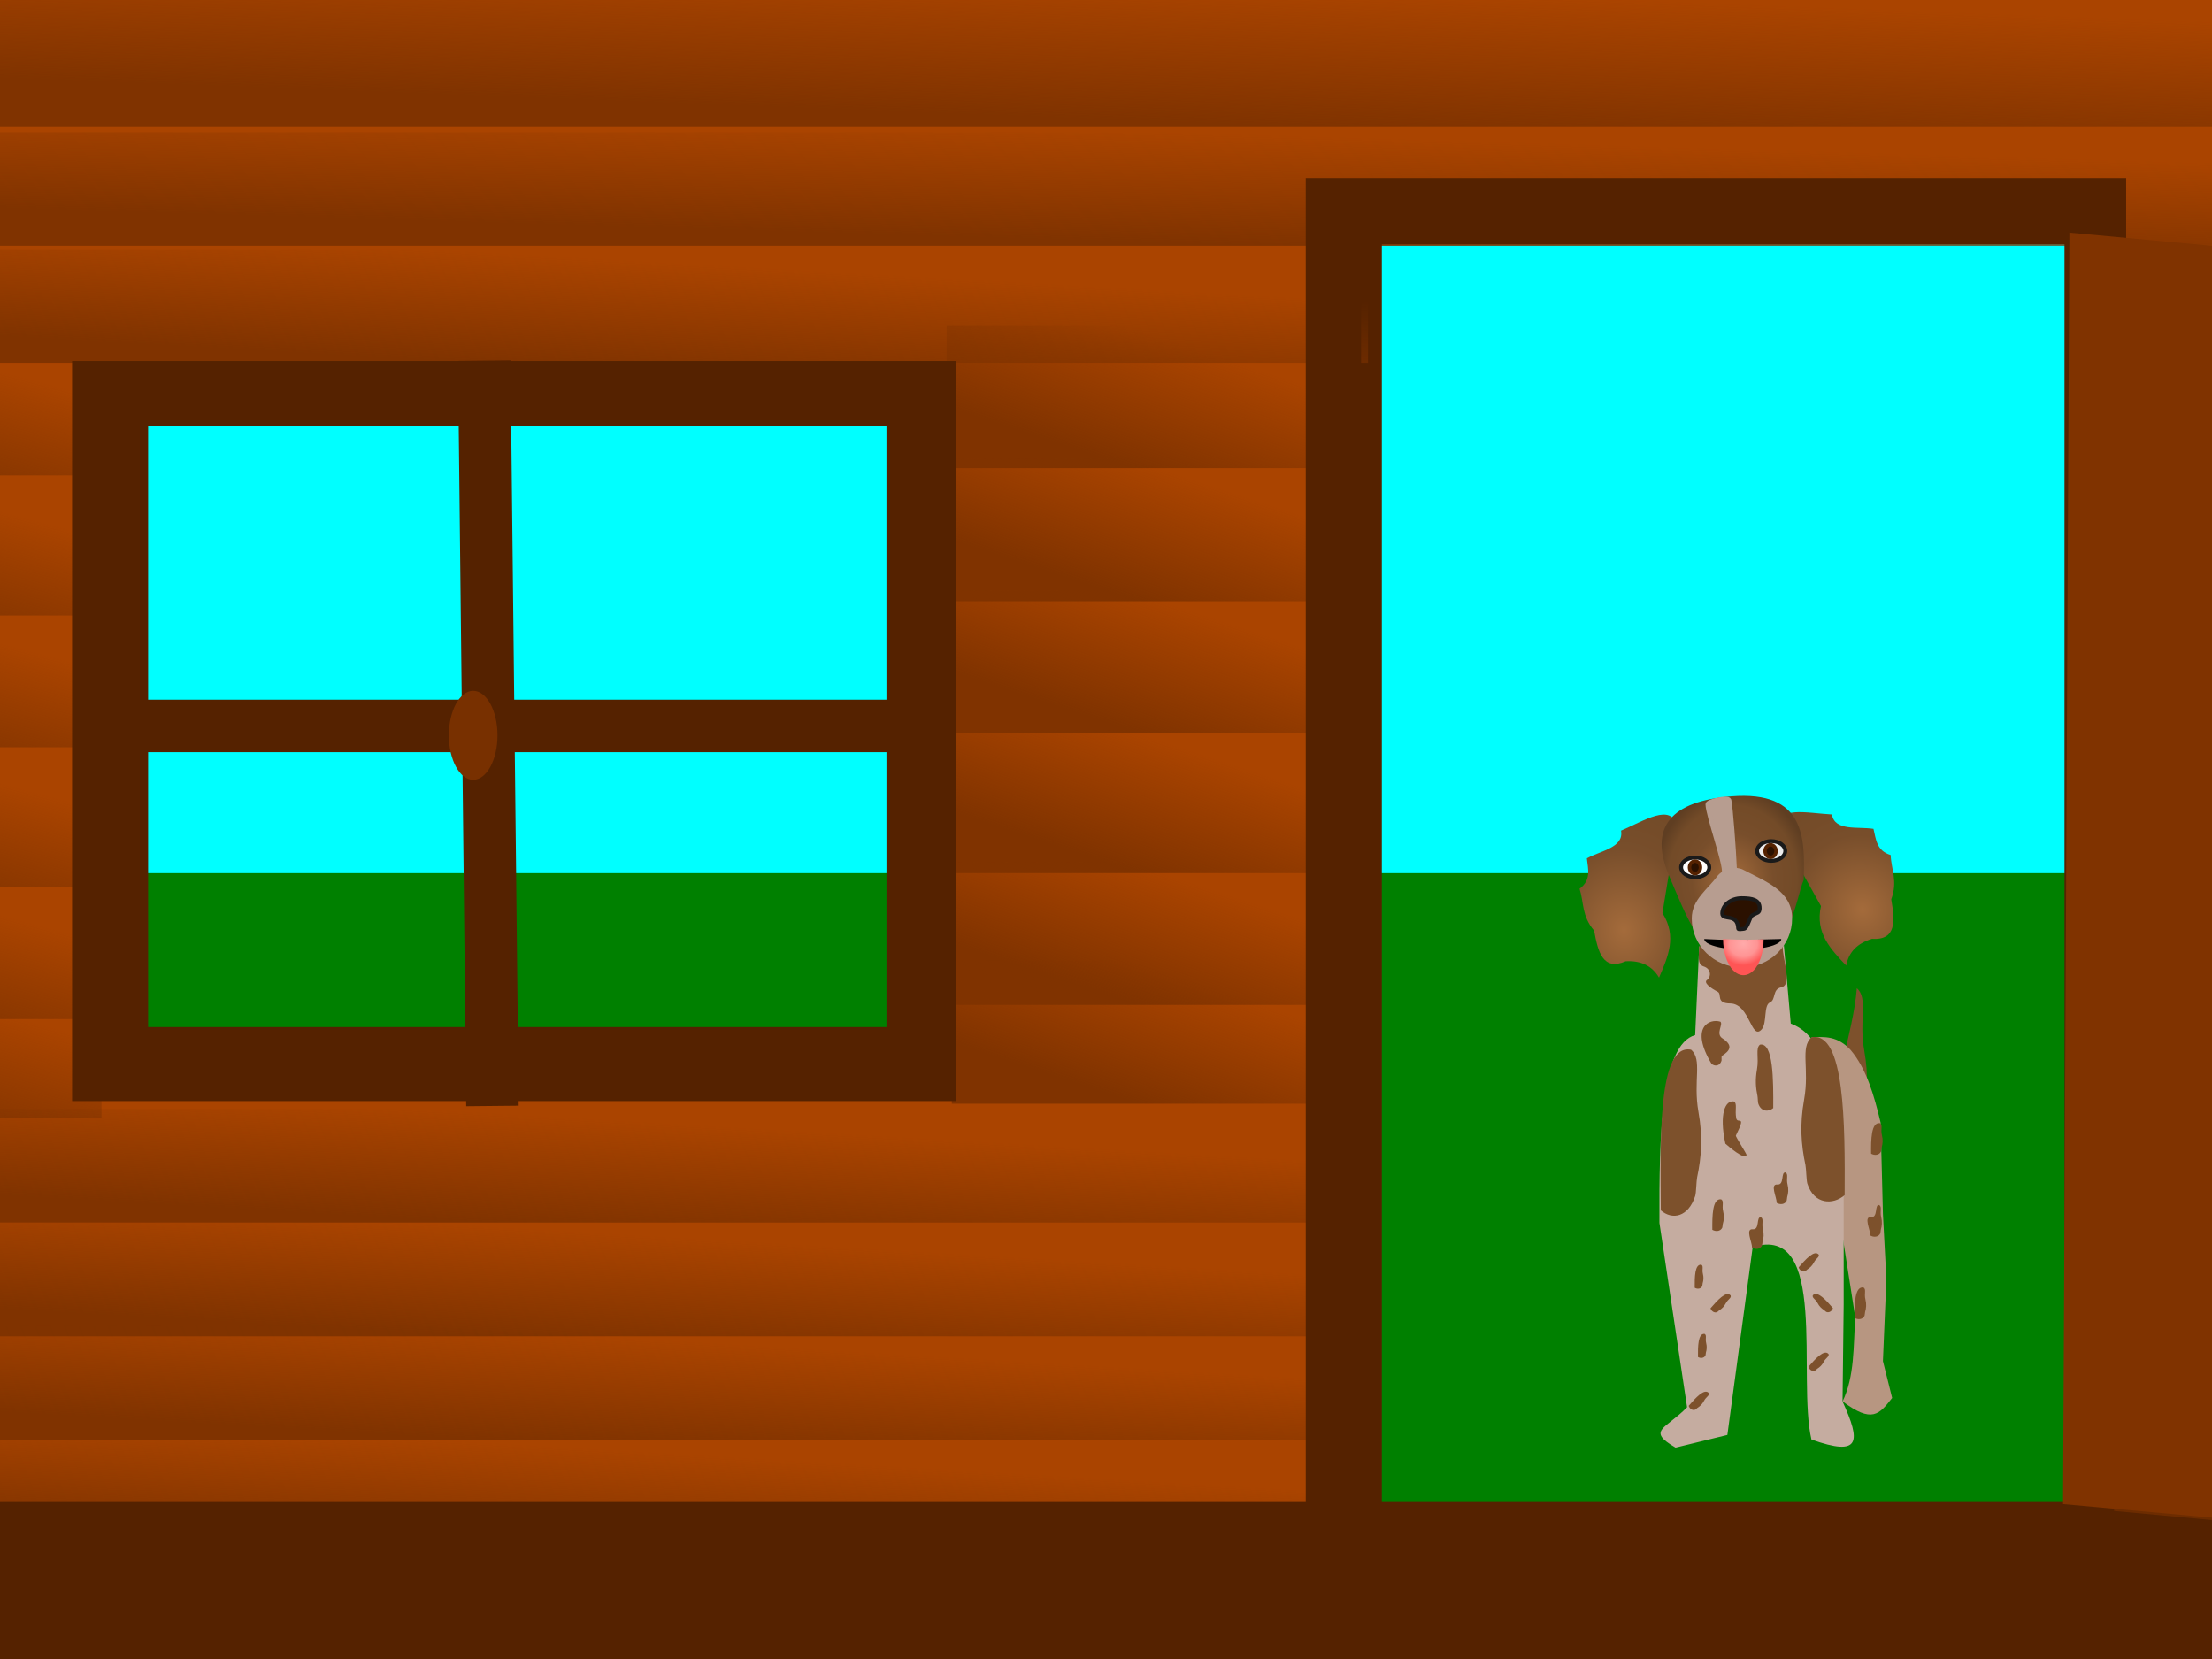 <?xml version="1.0" encoding="UTF-8" standalone="no"?>
<!-- Created with Inkscape (http://www.inkscape.org/) -->

<svg
   width="800"
   height="600"
   viewBox="0 0 211.667 158.75"
   version="1.1"
   id="svg5"
   inkscape:version="1.1 (c68e22c387, 2021-05-23)"
   sodipodi:docname="chienDansCabane.svg"
   xmlns:inkscape="http://www.inkscape.org/namespaces/inkscape"
   xmlns:sodipodi="http://sodipodi.sourceforge.net/DTD/sodipodi-0.dtd"
   xmlns:xlink="http://www.w3.org/1999/xlink"
   xmlns="http://www.w3.org/2000/svg"
   xmlns:svg="http://www.w3.org/2000/svg">
  <sodipodi:namedview
     id="namedview7"
     pagecolor="#ffffff"
     bordercolor="#666666"
     borderopacity="1.0"
     inkscape:pageshadow="2"
     inkscape:pageopacity="0.0"
     inkscape:pagecheckerboard="0"
     inkscape:document-units="mm"
     showgrid="false"
     units="px"
     inkscape:snap-global="false"
     showguides="false"
     inkscape:guide-bbox="true"
     inkscape:zoom="3.2096335"
     inkscape:cx="624.68192"
     inkscape:cy="435.25219"
     inkscape:window-width="1920"
     inkscape:window-height="1046"
     inkscape:window-x="-11"
     inkscape:window-y="-11"
     inkscape:window-maximized="1"
     inkscape:current-layer="layer2">
    <sodipodi:guide
       position="205.207,170.168"
       orientation="1,0"
       id="guide875" />
  </sodipodi:namedview>
  <defs
     id="defs2">
    <linearGradient
       inkscape:collect="always"
       id="linearGradient1550">
      <stop
         style="stop-color:#803300;stop-opacity:1;"
         offset="0"
         id="stop1546" />
      <stop
         style="stop-color:#803300;stop-opacity:0;"
         offset="1"
         id="stop1548" />
    </linearGradient>
    <linearGradient
       inkscape:collect="always"
       xlink:href="#linearGradient1550"
       id="linearGradient1552"
       x1="104.362"
       y1="-0.824"
       x2="104.691"
       y2="8.079"
       gradientUnits="userSpaceOnUse"
       gradientTransform="matrix(1.467,0,0,1.49,-33.289,-10.693)" />
    <linearGradient
       inkscape:collect="always"
       xlink:href="#linearGradient1550"
       id="linearGradient1829"
       gradientUnits="userSpaceOnUse"
       gradientTransform="matrix(1.478,0,0,1.185,-36.015,-22.422)"
       x1="104.362"
       y1="-0.824"
       x2="104.691"
       y2="8.079" />
    <linearGradient
       inkscape:collect="always"
       xlink:href="#linearGradient1550"
       id="linearGradient2162"
       gradientUnits="userSpaceOnUse"
       gradientTransform="matrix(0.373,0,0,1.49,200.706,-49.819)"
       x1="104.362"
       y1="-0.824"
       x2="104.691"
       y2="8.079" />
    <linearGradient
       inkscape:collect="always"
       xlink:href="#linearGradient1550"
       id="linearGradient2166"
       gradientUnits="userSpaceOnUse"
       gradientTransform="matrix(0.206,0,0,1.49,-34.486,-44.105)"
       x1="104.362"
       y1="-0.824"
       x2="104.691"
       y2="8.079" />
    <linearGradient
       inkscape:collect="always"
       xlink:href="#linearGradient1550"
       id="linearGradient2170"
       gradientUnits="userSpaceOnUse"
       gradientTransform="matrix(0.206,0,0,1.49,-34.486,-57.504)"
       x1="104.362"
       y1="-0.824"
       x2="104.691"
       y2="8.079" />
    <linearGradient
       inkscape:collect="always"
       xlink:href="#linearGradient1550"
       id="linearGradient2174"
       gradientUnits="userSpaceOnUse"
       gradientTransform="matrix(0.206,0,0,1.49,-34.486,-70.116)"
       x1="104.362"
       y1="-0.824"
       x2="104.691"
       y2="8.079" />
    <linearGradient
       inkscape:collect="always"
       xlink:href="#linearGradient1550"
       id="linearGradient2178"
       gradientUnits="userSpaceOnUse"
       gradientTransform="matrix(0.206,0,0,1.49,-34.486,-83.515)"
       x1="104.362"
       y1="-0.824"
       x2="104.691"
       y2="8.079" />
    <linearGradient
       inkscape:collect="always"
       xlink:href="#linearGradient1550"
       id="linearGradient2182"
       gradientUnits="userSpaceOnUse"
       gradientTransform="matrix(0.206,0,0,1.49,-34.486,-96.127)"
       x1="104.362"
       y1="-0.824"
       x2="104.691"
       y2="8.079" />
    <linearGradient
       inkscape:collect="always"
       xlink:href="#linearGradient1550"
       id="linearGradient2186"
       gradientUnits="userSpaceOnUse"
       gradientTransform="matrix(0.206,0,0,1.49,-34.486,-105.585)"
       x1="104.362"
       y1="-0.824"
       x2="104.691"
       y2="8.079" />
    <linearGradient
       inkscape:collect="always"
       xlink:href="#linearGradient1550"
       id="linearGradient2190"
       gradientUnits="userSpaceOnUse"
       gradientTransform="matrix(0.373,0,0,1.49,200.706,-61.643)"
       x1="104.362"
       y1="-0.824"
       x2="104.691"
       y2="8.079" />
    <linearGradient
       inkscape:collect="always"
       xlink:href="#linearGradient1550"
       id="linearGradient2196"
       gradientUnits="userSpaceOnUse"
       gradientTransform="matrix(0.373,0,0,1.49,198.921,-84.888)"
       x1="104.362"
       y1="-0.824"
       x2="104.691"
       y2="8.079" />
    <linearGradient
       inkscape:collect="always"
       xlink:href="#linearGradient1550"
       id="linearGradient2198"
       gradientUnits="userSpaceOnUse"
       gradientTransform="matrix(0.373,0,0,1.49,200.898,-73.436)"
       x1="104.362"
       y1="-0.824"
       x2="104.691"
       y2="8.079" />
    <linearGradient
       inkscape:collect="always"
       xlink:href="#linearGradient1550"
       id="linearGradient2204"
       gradientUnits="userSpaceOnUse"
       gradientTransform="matrix(0.376,0,0,1.49,200.566,-108.875)"
       x1="104.362"
       y1="-0.824"
       x2="104.691"
       y2="8.079" />
    <linearGradient
       inkscape:collect="always"
       xlink:href="#linearGradient1550"
       id="linearGradient2206"
       gradientUnits="userSpaceOnUse"
       gradientTransform="matrix(0.372,0,0,1.49,201.328,-97.052)"
       x1="104.362"
       y1="-0.824"
       x2="104.691"
       y2="8.079" />
    <linearGradient
       inkscape:collect="always"
       xlink:href="#linearGradient1550"
       id="linearGradient2037"
       gradientUnits="userSpaceOnUse"
       gradientTransform="matrix(0.168,0,0,1.49,91.078,-104.228)"
       x1="104.362"
       y1="-0.824"
       x2="104.691"
       y2="8.079" />
    <linearGradient
       inkscape:collect="always"
       xlink:href="#linearGradient1550"
       id="linearGradient2039"
       gradientUnits="userSpaceOnUse"
       gradientTransform="matrix(0.168,0,0,1.49,91.078,-94.77)"
       x1="104.362"
       y1="-0.824"
       x2="104.691"
       y2="8.079" />
    <linearGradient
       inkscape:collect="always"
       xlink:href="#linearGradient1550"
       id="linearGradient2041"
       gradientUnits="userSpaceOnUse"
       gradientTransform="matrix(0.168,0,0,1.49,91.078,-82.158)"
       x1="104.362"
       y1="-0.824"
       x2="104.691"
       y2="8.079" />
    <linearGradient
       inkscape:collect="always"
       xlink:href="#linearGradient1550"
       id="linearGradient2043"
       gradientUnits="userSpaceOnUse"
       gradientTransform="matrix(0.168,0,0,1.49,91.078,-68.759)"
       x1="104.362"
       y1="-0.824"
       x2="104.691"
       y2="8.079" />
    <linearGradient
       inkscape:collect="always"
       xlink:href="#linearGradient1550"
       id="linearGradient2045"
       gradientUnits="userSpaceOnUse"
       gradientTransform="matrix(0.168,0,0,1.49,91.078,-56.147)"
       x1="104.362"
       y1="-0.824"
       x2="104.691"
       y2="8.079" />
    <linearGradient
       inkscape:collect="always"
       xlink:href="#linearGradient1550"
       id="linearGradient2047"
       gradientUnits="userSpaceOnUse"
       gradientTransform="matrix(0.168,0,0,1.49,90.584,-43.407)"
       x1="104.362"
       y1="-0.824"
       x2="104.691"
       y2="8.079" />
    <linearGradient
       inkscape:collect="always"
       xlink:href="#linearGradient1550"
       id="linearGradient2051"
       gradientUnits="userSpaceOnUse"
       gradientTransform="matrix(0.785,0,0,1.185,-37.881,-33.614)"
       x1="104.362"
       y1="-0.824"
       x2="104.691"
       y2="8.079" />
    <linearGradient
       inkscape:collect="always"
       xlink:href="#linearGradient1550"
       id="linearGradient2055"
       gradientUnits="userSpaceOnUse"
       gradientTransform="matrix(0.373,0,0,1.49,200.706,-36.296)"
       x1="104.362"
       y1="-0.824"
       x2="104.691"
       y2="8.079" />
    <linearGradient
       inkscape:collect="always"
       xlink:href="#linearGradient1550"
       id="linearGradient2063"
       gradientUnits="userSpaceOnUse"
       gradientTransform="matrix(0.376,0,0,1.49,199.867,-144.548)"
       x1="104.362"
       y1="-0.824"
       x2="104.691"
       y2="8.079" />
    <linearGradient
       inkscape:collect="always"
       xlink:href="#linearGradient1550"
       id="linearGradient2065"
       gradientUnits="userSpaceOnUse"
       gradientTransform="matrix(0.372,0,0,1.49,200.628,-132.725)"
       x1="104.362"
       y1="-0.824"
       x2="104.691"
       y2="8.079" />
    <linearGradient
       inkscape:collect="always"
       xlink:href="#linearGradient1550"
       id="linearGradient2067"
       gradientUnits="userSpaceOnUse"
       gradientTransform="matrix(0.373,0,0,1.49,200.786,-120.561)"
       x1="104.362"
       y1="-0.824"
       x2="104.691"
       y2="8.079" />
    <linearGradient
       inkscape:collect="always"
       xlink:href="#linearGradient1550"
       id="linearGradient2192"
       gradientUnits="userSpaceOnUse"
       gradientTransform="matrix(0.751,0,0,1.185,-35.078,-115.883)"
       x1="104.362"
       y1="-0.824"
       x2="104.691"
       y2="8.079" />
    <linearGradient
       inkscape:collect="always"
       xlink:href="#linearGradient1550"
       id="linearGradient2197"
       gradientUnits="userSpaceOnUse"
       gradientTransform="matrix(0.751,0,0,1.185,-34.748,-126.765)"
       x1="104.362"
       y1="-0.824"
       x2="104.691"
       y2="8.079" />
    <linearGradient
       inkscape:collect="always"
       xlink:href="#linearGradient1550"
       id="linearGradient2203"
       gradientUnits="userSpaceOnUse"
       gradientTransform="matrix(0.751,0,0,1.185,-33.429,-147.538)"
       x1="104.362"
       y1="-0.824"
       x2="104.691"
       y2="8.079" />
    <linearGradient
       inkscape:collect="always"
       xlink:href="#linearGradient1550"
       id="linearGradient2205"
       gradientUnits="userSpaceOnUse"
       gradientTransform="matrix(0.741,0,0,1.185,-33.759,-136.657)"
       x1="104.362"
       y1="-0.824"
       x2="104.691"
       y2="8.079" />
    <radialGradient
       inkscape:collect="always"
       xlink:href="#linearGradient54492"
       id="radialGradient85979"
       gradientUnits="userSpaceOnUse"
       gradientTransform="matrix(-2.644,0.254,0.296,3.078,140.193,-55.786)"
       cx="41.503"
       cy="21.946"
       fx="41.503"
       fy="21.946"
       r="1.022" />
    <linearGradient
       inkscape:collect="always"
       id="linearGradient54492">
      <stop
         style="stop-color:#a46b3b;stop-opacity:1"
         offset="0"
         id="stop54482" />
      <stop
         style="stop-color:#784e2b;stop-opacity:1;"
         offset="0.524"
         id="stop54484" />
      <stop
         style="stop-color:#754c29;stop-opacity:1;"
         offset="0.69"
         id="stop54486" />
      <stop
         style="stop-color:#734b28;stop-opacity:1;"
         offset="0.828"
         id="stop54488" />
      <stop
         style="stop-color:#5f3e22;stop-opacity:0"
         offset="1"
         id="stop54490" />
    </linearGradient>
    <radialGradient
       inkscape:collect="always"
       xlink:href="#linearGradient54492"
       id="radialGradient85981"
       gradientUnits="userSpaceOnUse"
       gradientTransform="matrix(2.512,-0.862,0.919,2.678,-82.629,-1.108)"
       cx="41.503"
       cy="21.946"
       fx="41.503"
       fy="21.946"
       r="1.022" />
    <radialGradient
       inkscape:collect="always"
       xlink:href="#linearGradient52963"
       id="radialGradient85983"
       gradientUnits="userSpaceOnUse"
       gradientTransform="matrix(1,0.029,-0.035,1.155,0.752,-4.37)"
       cx="39.151"
       cy="21.234"
       fx="39.151"
       fy="21.234"
       r="1.581" />
    <linearGradient
       inkscape:collect="always"
       id="linearGradient52963">
      <stop
         style="stop-color:#a46b3b;stop-opacity:1"
         offset="0"
         id="stop52959" />
      <stop
         style="stop-color:#784e2b;stop-opacity:1;"
         offset="0.524"
         id="stop53351" />
      <stop
         style="stop-color:#754c29;stop-opacity:1;"
         offset="0.69"
         id="stop53993" />
      <stop
         style="stop-color:#734b28;stop-opacity:1;"
         offset="0.828"
         id="stop54123" />
      <stop
         style="stop-color:#5f3e22;stop-opacity:1"
         offset="1"
         id="stop52961" />
    </linearGradient>
    <filter
       inkscape:collect="always"
       style="color-interpolation-filters:sRGB"
       id="filter83678"
       x="-0.06"
       y="-0.059"
       width="1.121"
       height="1.118">
      <feGaussianBlur
         inkscape:collect="always"
         stdDeviation="0.045"
         id="feGaussianBlur83680" />
    </filter>
    <filter
       inkscape:collect="always"
       style="color-interpolation-filters:sRGB"
       id="filter83762"
       x="-0.122"
       y="-0.03"
       width="1.245"
       height="1.06">
      <feGaussianBlur
         inkscape:collect="always"
         stdDeviation="0.042"
         id="feGaussianBlur83764" />
    </filter>
    <filter
       inkscape:collect="always"
       style="color-interpolation-filters:sRGB"
       id="filter83766"
       x="-0.115"
       y="-0.03"
       width="1.23"
       height="1.061">
      <feGaussianBlur
         inkscape:collect="always"
         stdDeviation="0.042"
         id="feGaussianBlur83768" />
    </filter>
    <radialGradient
       inkscape:collect="always"
       xlink:href="#linearGradient86961"
       id="radialGradient86963"
       cx="57.478"
       cy="29.2"
       fx="57.478"
       fy="29.2"
       r="0.565"
       gradientTransform="matrix(-0.162,3.661,-4.033,-0.103,293.895,-117.111)"
       gradientUnits="userSpaceOnUse" />
    <linearGradient
       inkscape:collect="always"
       id="linearGradient86961">
      <stop
         style="stop-color:#ffaaaa;stop-opacity:1;"
         offset="0"
         id="stop86957" />
      <stop
         style="stop-color:#ff9494;stop-opacity:1;"
         offset="0.586"
         id="stop87516" />
      <stop
         style="stop-color:#ff5555;stop-opacity:1"
         offset="1"
         id="stop86959" />
    </linearGradient>
  </defs>
  <g
     inkscape:groupmode="layer"
     id="layer6"
     inkscape:label="fond">
    <rect
       style="fill:#008000;fill-opacity:1;stroke-width:0.222"
       id="rect4799"
       width="204.747"
       height="71.177"
       x="-0.649"
       y="78.517" />
    <rect
       style="fill:#00ffff;fill-opacity:1;stroke-width:0.219"
       id="rect4903"
       width="201.223"
       height="70.081"
       x="-2.152"
       y="13.471" />
  </g>
  <g
     inkscape:groupmode="layer"
     id="layer2"
     inkscape:label="cabane"
     style="display:inline">
    <path
       id="rect955"
       style="display:inline;fill:#aa4400;stroke-width:0.116"
       d="M -35.254,-1.185 V 145.178 H 132.155 V 22.456 h 66.633 V 145.178 h 82.583 V -1.185 Z M 9.349,37.125 H 89.73 V 104.904 H 9.349 Z" />
    <rect
       style="display:inline;fill:url(#linearGradient1552);fill-opacity:1;stroke-width:0.077"
       id="rect1428"
       width="315.346"
       height="13.674"
       x="-33.289"
       y="-12.082"
       transform="scale(1,-1)" />
    <rect
       style="display:inline;fill:url(#linearGradient1829);fill-opacity:1;stroke-width:0.069"
       id="rect1827"
       width="317.777"
       height="10.876"
       x="-36.015"
       y="-23.527"
       transform="scale(1,-1)" />
    <rect
       style="display:inline;fill:url(#linearGradient2162);fill-opacity:1;stroke-width:0.039"
       id="rect2160"
       width="80.079"
       height="13.674"
       x="200.706"
       y="-51.209"
       transform="scale(1,-1)" />
    <rect
       style="display:inline;fill:url(#linearGradient2166);fill-opacity:1;stroke-width:0.029"
       id="rect2164"
       width="44.198"
       height="13.674"
       x="-34.486"
       y="-45.494"
       transform="scale(1,-1)" />
    <rect
       style="display:inline;fill:url(#linearGradient2170);fill-opacity:1;stroke-width:0.029"
       id="rect2168"
       width="44.198"
       height="13.674"
       x="-34.486"
       y="-58.893"
       transform="scale(1,-1)" />
    <rect
       style="display:inline;fill:url(#linearGradient2174);fill-opacity:1;stroke-width:0.029"
       id="rect2172"
       width="44.198"
       height="13.674"
       x="-34.486"
       y="-71.505"
       transform="scale(1,-1)" />
    <rect
       style="display:inline;fill:url(#linearGradient2178);fill-opacity:1;stroke-width:0.029"
       id="rect2176"
       width="44.198"
       height="13.674"
       x="-34.486"
       y="-84.904"
       transform="scale(1,-1)" />
    <rect
       style="display:inline;fill:url(#linearGradient2182);fill-opacity:1;stroke-width:0.029"
       id="rect2180"
       width="44.198"
       height="13.674"
       x="-34.486"
       y="-97.516"
       transform="scale(1,-1)" />
    <rect
       style="display:inline;fill:url(#linearGradient2186);fill-opacity:1;stroke-width:0.029"
       id="rect2184"
       width="44.198"
       height="13.674"
       x="-34.486"
       y="-106.974"
       transform="scale(1,-1)" />
    <rect
       style="display:inline;fill:url(#linearGradient2190);fill-opacity:1;stroke-width:0.039"
       id="rect2188"
       width="80.079"
       height="13.674"
       x="200.706"
       y="-63.032"
       transform="scale(1,-1)" />
    <rect
       style="display:inline;fill:url(#linearGradient2198);fill-opacity:1;stroke-width:0.039"
       id="rect2192"
       width="80.079"
       height="13.674"
       x="200.897"
       y="-74.825"
       transform="scale(1,-1)" />
    <rect
       style="display:inline;fill:url(#linearGradient2196);fill-opacity:1;stroke-width:0.039"
       id="rect2194"
       width="80.201"
       height="13.674"
       x="198.921"
       y="-86.277"
       transform="scale(1,-1)" />
    <rect
       style="display:inline;fill:url(#linearGradient2206);fill-opacity:1;stroke-width:0.039"
       id="rect2200"
       width="79.996"
       height="13.674"
       x="201.328"
       y="-98.441"
       transform="scale(1,-1)" />
    <rect
       style="display:inline;fill:url(#linearGradient2204);fill-opacity:1;stroke-width:0.039"
       id="rect2202"
       width="80.757"
       height="13.674"
       x="200.566"
       y="-110.264"
       transform="scale(1,-1)" />
    <path
       id="rect1386"
       style="fill:#552200;stroke-width:0.103"
       d="M 129.104,19.552 V 144.687 h 3.125 V 23.373 h 65.323 V 144.687 h 3.473 V 19.552 Z" />
    <rect
       style="display:inline;fill:url(#linearGradient2047);fill-opacity:1;stroke-width:0.026"
       id="rect2025"
       width="36.119"
       height="13.674"
       x="90.584"
       y="-44.796"
       transform="scale(1,-1)" />
    <rect
       style="display:inline;fill:url(#linearGradient2045);fill-opacity:1;stroke-width:0.026"
       id="rect2027"
       width="36.119"
       height="13.674"
       x="91.078"
       y="-57.536"
       transform="scale(1,-1)" />
    <rect
       style="display:inline;fill:url(#linearGradient2043);fill-opacity:1;stroke-width:0.026"
       id="rect2029"
       width="36.119"
       height="13.674"
       x="91.078"
       y="-70.148"
       transform="scale(1,-1)" />
    <rect
       style="display:inline;fill:url(#linearGradient2041);fill-opacity:1;stroke-width:0.026"
       id="rect2031"
       width="36.119"
       height="13.674"
       x="91.078"
       y="-83.547"
       transform="scale(1,-1)" />
    <rect
       style="display:inline;fill:url(#linearGradient2039);fill-opacity:1;stroke-width:0.026"
       id="rect2033"
       width="36.119"
       height="13.674"
       x="91.078"
       y="-96.159"
       transform="scale(1,-1)" />
    <rect
       style="display:inline;fill:url(#linearGradient2037);fill-opacity:1;stroke-width:0.026"
       id="rect2035"
       width="36.119"
       height="13.674"
       x="91.078"
       y="-105.617"
       transform="scale(1,-1)" />
    <rect
       style="display:inline;fill:url(#linearGradient2051);fill-opacity:1;stroke-width:0.05"
       id="rect2049"
       width="168.789"
       height="10.876"
       x="-37.881"
       y="-34.719"
       transform="scale(1,-1)" />
    <rect
       style="display:inline;fill:url(#linearGradient2055);fill-opacity:1;stroke-width:0.039"
       id="rect2053"
       width="80.079"
       height="13.674"
       x="200.706"
       y="-37.685"
       transform="scale(1,-1)" />
    <rect
       style="display:inline;fill:url(#linearGradient2067);fill-opacity:1;stroke-width:0.039"
       id="rect2057"
       width="80.201"
       height="13.674"
       x="200.786"
       y="-121.95"
       transform="scale(1,-1)" />
    <rect
       style="display:inline;fill:url(#linearGradient2065);fill-opacity:1;stroke-width:0.039"
       id="rect2059"
       width="79.996"
       height="13.674"
       x="200.628"
       y="-134.114"
       transform="scale(1,-1)" />
    <rect
       style="display:inline;fill:url(#linearGradient2063);fill-opacity:1;stroke-width:0.039"
       id="rect2061"
       width="80.757"
       height="13.674"
       x="199.867"
       y="-145.938"
       transform="scale(1,-1)" />
    <path
       id="rect1862"
       style="display:inline;fill:#552200;fill-opacity:1;stroke-width:0.083"
       d="M 6.896,34.547 V 105.363 H 91.497 V 34.547 Z m 7.277,6.196 h 70.654 v 57.538 h -70.654 z" />
    <rect
       style="display:inline;fill:#552200;fill-opacity:1;stroke-width:0.086"
       id="rect4272"
       width="72.472"
       height="5.021"
       x="13.669"
       y="66.952" />
    <rect
       style="display:inline;fill:#552200;fill-opacity:1;stroke-width:0.085"
       id="rect4354"
       width="71.319"
       height="5.021"
       x="34.971"
       y="-48.464"
       transform="matrix(0.011,1,-1,0.01,0,0)" />
    <ellipse
       style="display:inline;fill:#783000;fill-opacity:1;stroke-width:0.169"
       id="path4458"
       cx="45.279"
       cy="70.361"
       rx="2.327"
       ry="4.257" />
    <rect
       style="display:inline;fill:url(#linearGradient2192);fill-opacity:1;stroke-width:0.049"
       id="rect2190"
       width="161.535"
       height="10.876"
       x="-35.078"
       y="-116.988"
       transform="scale(1,-1)" />
    <rect
       style="display:inline;fill:url(#linearGradient2197);fill-opacity:1;stroke-width:0.049"
       id="rect2195"
       width="161.535"
       height="10.876"
       x="-34.748"
       y="-127.87"
       transform="scale(1,-1)" />
    <rect
       style="display:inline;fill:url(#linearGradient2205);fill-opacity:1;stroke-width:0.049"
       id="rect2199"
       width="159.226"
       height="10.876"
       x="-33.759"
       y="-137.762"
       transform="scale(1,-1)" />
    <rect
       style="display:inline;fill:url(#linearGradient2203);fill-opacity:1;stroke-width:0.049"
       id="rect2201"
       width="161.535"
       height="10.876"
       x="-33.429"
       y="-148.643"
       transform="scale(1,-1)" />
    <rect
       style="fill:none;fill-opacity:1;stroke:#552200;stroke-width:5.292;stroke-miterlimit:4;stroke-dasharray:none;stroke-opacity:1"
       id="rect2091"
       width="73.212"
       height="126.838"
       x="127.595"
       y="19.682" />
    <rect
       style="display:inline;fill:#552200;stroke-width:0.092"
       id="rect855"
       width="317.285"
       height="92.886"
       x="-34.763"
       y="143.647" />
    <path
       id="path10844"
       style="fill:#6d2c00;fill-opacity:1;stroke-width:3.386"
       d="m 202.945,22.922 44.557,4.21 -0.059,121.645 -45.144,-4.193 z"
       sodipodi:nodetypes="ccccc" />
    <path
       id="rect10306"
       style="fill:#803300;stroke-width:3.421"
       transform="matrix(1,0,-0.005,1,0,0)"
       d="m 198.133,22.263 45.499,4.21 0.599,121.647 -46.098,-4.193 z"
       sodipodi:nodetypes="ccccc" />
    <path
       id="rect11030"
       style="fill:#6d2c00;stroke-width:4.276"
       d="m 230.741,85.474 10.139,-0.894 -0.015,4.953 -10.139,-0.755 z"
       sodipodi:nodetypes="ccccc" />
    <g
       id="g85977"
       transform="matrix(4.714,0,0,4.714,-18.809,-16.155)">
      <path
         id="path85915"
         style="fill:#7d512c;fill-opacity:1;stroke-width:0.184"
         d="m 41.682,23.487 c 0.236,0.203 0.038,0.635 0.15,1.262 0.091,0.508 0.061,0.915 -0.027,1.329 -0.016,0.076 -0.018,0.312 -0.039,0.378 -0.138,0.427 -0.369,0.565 -0.605,0.362 0.006,-1.398 0.448,-2.391 0.521,-3.331 z"
         sodipodi:nodetypes="cssscc" />
      <path
         style="fill:#b79681;fill-opacity:1;stroke:none;stroke-width:0.265px;stroke-linecap:butt;stroke-linejoin:miter;stroke-opacity:1"
         d="m 40.762,24.485 c 0.265,-0.016 0.53,-0.031 0.795,0.257 0.318,0.376 0.475,0.913 0.608,1.473 l 0.047,1.848 0.07,1.333 -0.07,1.66 0.187,0.748 c -0.263,0.337 -0.409,0.518 -1.006,0.07 0.245,-0.505 0.219,-1.119 0.257,-1.707 z"
         id="path85917"
         sodipodi:nodetypes="cccccccccc" />
      <path
         style="fill:url(#radialGradient85979);fill-opacity:1;stroke:none;stroke-width:0.065;stroke-linecap:butt;stroke-linejoin:miter;stroke-miterlimit:4;stroke-dasharray:none;stroke-opacity:1"
         d="m 38.027,20.193 c -0.112,-0.474 -0.668,-0.101 -1.131,0.095 0.061,0.344 -0.406,0.405 -0.694,0.562 0.022,0.215 0.096,0.436 -0.148,0.618 0.09,0.282 0.04,0.547 0.295,0.85 0.078,0.429 0.177,0.823 0.641,0.622 0.302,-0.017 0.533,0.085 0.677,0.332 0.178,-0.418 0.372,-0.833 0.069,-1.311 z"
         id="path85919"
         sodipodi:nodetypes="ccccccccc"
         inkscape:transform-center-x="1.0953002"
         inkscape:transform-center-y="1.5851895" />
      <path
         style="fill:url(#radialGradient85981);fill-opacity:1;stroke:none;stroke-width:0.065;stroke-linecap:butt;stroke-linejoin:miter;stroke-miterlimit:4;stroke-dasharray:none;stroke-opacity:1"
         d="m 40.08,20.256 c -0.055,-0.484 0.594,-0.323 1.096,-0.296 0.059,0.344 0.52,0.242 0.844,0.292 0.052,0.209 0.058,0.443 0.349,0.531 0.011,0.296 0.149,0.528 0.012,0.899 0.073,0.43 0.114,0.834 -0.391,0.803 -0.29,0.087 -0.473,0.262 -0.524,0.543 C 41.156,22.696 40.832,22.371 40.954,21.819 Z"
         id="path85921"
         sodipodi:nodetypes="ccccccccc"
         inkscape:transform-center-x="-1.3360902"
         inkscape:transform-center-y="1.3292837" />
      <path
         id="path85923"
         style="fill:url(#radialGradient85983);fill-opacity:1;stroke:none;stroke-width:0.255;stroke-opacity:1"
         d="m 40.603,21.293 c -0.145,0.31 -0.303,1.747 -1.309,1.688 -0.752,-0.044 -1.076,-0.964 -1.419,-1.766 -0.431,-1.007 0.046,-1.528 1.26,-1.623 1.501,-0.118 1.495,0.84 1.469,1.701 z"
         sodipodi:nodetypes="cscsc" />
      <ellipse
         style="fill:#ffffff;fill-opacity:1;stroke:#1a1a1a;stroke-width:0.079;stroke-miterlimit:4;stroke-dasharray:none;stroke-opacity:1"
         id="ellipse85925"
         cx="38.401"
         cy="21.034"
         rx="0.286"
         ry="0.2" />
      <ellipse
         style="fill:#ececec;fill-opacity:1;stroke:#1a1a1a;stroke-width:0.079;stroke-miterlimit:4;stroke-dasharray:none;stroke-opacity:1"
         id="ellipse85927"
         cx="39.944"
         cy="20.701"
         rx="0.286"
         ry="0.2" />
      <path
         style="fill:#c5aca0;fill-opacity:1;stroke:none;stroke-width:0.265px;stroke-linecap:butt;stroke-linejoin:miter;stroke-opacity:1"
         d="m 38.482,22.638 -0.082,1.801 c -0.695,0.191 -0.732,2.046 -0.725,3.812 l 0.561,3.742 c -0.434,0.446 -0.834,0.466 -0.234,0.819 l 1.052,-0.257 0.514,-3.812 c 1.551,-0.494 0.898,2.657 1.193,3.905 0.997,0.355 1.007,0.05 0.631,-0.772 l 0.023,-1.964 10e-7,-3.52 C 40.997,25.689 41.185,24.525 40.341,24.205 l -0.14,-1.59 c -0.456,0.595 -1.01,0.126 -1.719,0.023 z"
         id="path85929"
         sodipodi:nodetypes="ccccccccccccccc" />
      <path
         id="path85931"
         style="fill:#7d512c;fill-opacity:1;stroke-width:0.219;filter:url(#filter83678)"
         d="m 40.177,22.638 c 0,0.279 0.206,0.783 -0.031,0.831 -0.182,0.037 -0.103,0.254 -0.228,0.307 -0.132,0.056 -0.056,0.416 -0.165,0.543 -0.216,0.25 -0.239,-0.52 -0.641,-0.523 -0.299,-0.002 -0.161,-0.189 -0.254,-0.237 -0.148,-0.077 -0.296,-0.187 -0.216,-0.24 0.082,-0.055 0.09,-0.224 -0.068,-0.274 -0.141,-0.044 -0.093,-0.226 -0.093,-0.407 0.675,-0.137 1.213,-0.104 1.695,0 z"
         sodipodi:nodetypes="cssssssscc" />
      <path
         id="path85933"
         style="fill:#b79d90;fill-opacity:1;stroke:#b79d90;stroke-width:0.094;stroke-opacity:1"
         d="m 40.322,22.07 c 0,0.524 -0.435,0.948 -0.972,0.948 -0.537,0 -0.972,-0.424 -0.972,-0.948 0,-0.362 0.313,-0.556 0.515,-0.837 0.029,-0.041 0.083,-0.059 0.095,-0.1 0.039,-0.136 -0.33,-1.169 -0.331,-1.38 -2.11e-4,-0.058 0.413,-0.155 0.431,-0.081 0.031,0.131 0.097,1.023 0.111,1.378 0.002,0.057 0.086,0.037 0.151,0.072 0.475,0.25 0.972,0.424 0.972,0.948 z"
         sodipodi:nodetypes="ssssssssss" />
      <path
         id="path85935"
         style="fill:#2b1100;stroke:#1a1a1a;stroke-width:0.079"
         d="m 39.709,21.864 c 0,0.102 -0.049,0.083 -0.145,0.14 -0.066,0.039 -0.095,0.278 -0.183,0.278 -0.024,0 -0.107,0.018 -0.107,-0.005 -0.01,-0.327 -0.324,-0.153 -0.324,-0.306 -1.51e-4,-0.171 0.177,-0.311 0.394,-0.311 0.218,0 0.366,0.032 0.366,0.203 z"
         sodipodi:nodetypes="ssssssss" />
      <ellipse
         style="fill:#2b1100;fill-opacity:1;stroke:#552200;stroke-width:0.071;stroke-miterlimit:4;stroke-dasharray:none;stroke-opacity:1"
         id="ellipse85937"
         cx="38.397"
         cy="21.034"
         rx="0.111"
         ry="0.127" />
      <ellipse
         style="fill:#2b1100;fill-opacity:1;stroke:#552200;stroke-width:0.071;stroke-miterlimit:4;stroke-dasharray:none;stroke-opacity:1"
         id="ellipse85939"
         cx="39.931"
         cy="20.703"
         rx="0.111"
         ry="0.127" />
      <path
         id="path85941"
         style="fill:#7d512c;fill-opacity:1;stroke-width:0.184;filter:url(#filter83762)"
         d="m 38.317,24.735 c 0.236,0.203 0.038,0.635 0.15,1.262 0.091,0.508 0.061,0.915 -0.027,1.329 -0.016,0.076 -0.018,0.312 -0.039,0.378 -0.138,0.427 -0.462,0.495 -0.698,0.292 -0.008,-1.423 -0.065,-3.396 0.614,-3.261 z"
         sodipodi:nodetypes="cssscc" />
      <path
         id="path85943"
         style="fill:#7d512c;fill-opacity:1;stroke-width:0.184;filter:url(#filter83766)"
         d="m 40.762,24.485 c -0.236,0.203 -0.038,0.635 -0.15,1.262 -0.091,0.508 -0.061,0.915 0.027,1.329 0.016,0.076 0.018,0.312 0.039,0.378 0.138,0.427 0.521,0.436 0.757,0.233 0.008,-1.423 0.007,-3.337 -0.673,-3.203 z"
         sodipodi:nodetypes="cssscc" />
      <path
         id="path85945"
         style="fill:#7d512c;fill-opacity:1;stroke-width:0.184;filter:url(#filter83766)"
         d="m 39.489,25.097 c -0.236,0.203 -0.038,0.635 -0.15,1.262 -0.091,0.508 -0.061,0.915 0.027,1.329 0.016,0.076 0.018,0.312 0.039,0.378 0.138,0.427 0.521,0.436 0.757,0.233 0.008,-1.423 0.007,-3.337 -0.673,-3.203 z"
         sodipodi:nodetypes="cssscc"
         transform="matrix(0.402,0,0,0.402,23.84,14.544)" />
      <path
         id="path85947"
         style="fill:#7d512c;fill-opacity:1;stroke-width:0.184;filter:url(#filter83766)"
         d="m 39.489,25.097 c -0.236,0.203 0.384,0.916 -0.15,1.262 -0.835,0.541 -0.595,0.939 0.027,1.329 0.065,0.041 0.018,0.312 0.039,0.378 0.138,0.427 0.521,0.436 0.757,0.233 1.675,-2.804 0.157,-3.462 -0.673,-3.203 z"
         sodipodi:nodetypes="cssscc"
         transform="matrix(-0.267,0,0,0.267,49.456,17.466)" />
      <path
         id="path85949"
         style="fill:#7d512c;fill-opacity:1;stroke-width:0.184;filter:url(#filter83766)"
         d="m 39.489,25.097 c -0.236,0.203 -0.038,0.635 -0.15,1.262 -0.091,0.508 -0.806,-0.357 0.027,1.329 0.034,0.069 -0.837,1.408 -0.816,1.474 0.138,0.427 1.376,-0.66 1.612,-0.863 0.492,-2.271 0.007,-3.338 -0.673,-3.203 z"
         sodipodi:nodetypes="cssscc"
         transform="matrix(-0.267,0,0,0.267,49.737,19.086)" />
      <path
         id="path85951"
         style="fill:#7d512c;fill-opacity:1;stroke-width:0.184;filter:url(#filter83766)"
         d="m 39.489,25.097 c -0.236,0.203 -0.038,0.635 -0.15,1.262 -0.091,0.508 -0.061,0.915 0.027,1.329 0.016,0.076 0.018,0.312 0.039,0.378 0.138,0.427 0.521,0.436 0.757,0.233 0.004,-0.622 0.531,-2.005 -0.051,-1.935 -0.559,0.068 -0.239,-1.344 -0.622,-1.268 z"
         sodipodi:nodetypes="cssscsc"
         transform="matrix(-0.267,0,0,0.193,50.779,22.383)" />
      <path
         id="path85953"
         style="fill:#7d512c;fill-opacity:1;stroke-width:0.184;filter:url(#filter83766)"
         d="m 39.489,25.097 c -0.236,0.203 -0.038,0.635 -0.15,1.262 -0.091,0.508 -0.061,0.915 0.027,1.329 0.016,0.076 0.018,0.312 0.039,0.378 0.138,0.427 0.521,0.436 0.757,0.233 0.008,-1.423 0.007,-3.337 -0.673,-3.203 z"
         sodipodi:nodetypes="cssscc"
         transform="matrix(-0.267,0,0,0.193,49.472,22.929)" />
      <path
         id="path85955"
         style="fill:#7d512c;fill-opacity:1;stroke-width:0.184;filter:url(#filter83766)"
         d="m 39.489,25.097 c -0.236,0.203 -0.038,0.635 -0.15,1.262 -0.091,0.508 -0.061,0.915 0.027,1.329 0.016,0.076 0.018,0.312 0.039,0.378 0.138,0.427 0.521,0.436 0.757,0.233 0.008,-1.423 0.007,-3.337 -0.673,-3.203 z"
         sodipodi:nodetypes="cssscc"
         transform="matrix(-0.202,0,0,0.146,46.504,25.436)" />
      <path
         id="path85957"
         style="fill:#7d512c;fill-opacity:1;stroke-width:0.184;filter:url(#filter83766)"
         d="m 39.489,25.097 c -0.236,0.203 -0.038,0.635 -0.15,1.262 -0.091,0.508 -0.061,0.915 0.027,1.329 0.016,0.076 0.018,0.312 0.039,0.378 0.138,0.427 0.521,0.436 0.757,0.233 0.008,-1.423 0.007,-3.337 -0.673,-3.203 z"
         sodipodi:nodetypes="cssscc"
         transform="matrix(-0.202,0,0,0.146,46.57,26.841)" />
      <path
         id="path85959"
         style="fill:#7d512c;fill-opacity:1;stroke-width:0.184;filter:url(#filter83766)"
         d="m 39.489,25.097 c -0.236,0.203 -0.038,0.635 -0.15,1.262 -0.091,0.508 -0.061,0.915 0.027,1.329 0.016,0.076 0.018,0.312 0.039,0.378 0.138,0.427 0.521,0.436 0.757,0.233 0.008,-1.423 0.007,-3.337 -0.673,-3.203 z"
         sodipodi:nodetypes="cssscc"
         transform="matrix(-0.151,-0.134,-0.096,0.109,47.493,32.281)" />
      <path
         id="path85961"
         style="fill:#7d512c;fill-opacity:1;stroke-width:0.184;filter:url(#filter83766)"
         d="m 39.489,25.097 c -0.236,0.203 -0.038,0.635 -0.15,1.262 -0.091,0.508 -0.061,0.915 0.027,1.329 0.016,0.076 0.018,0.312 0.039,0.378 0.138,0.427 0.521,0.436 0.757,0.233 0.008,-1.423 0.007,-3.337 -0.673,-3.203 z"
         sodipodi:nodetypes="cssscc"
         transform="matrix(-0.151,-0.134,-0.096,0.109,47.05,34.262)" />
      <path
         id="path85963"
         style="fill:#7d512c;fill-opacity:1;stroke-width:0.184;filter:url(#filter83766)"
         d="m 39.489,25.097 c -0.236,0.203 -0.038,0.635 -0.15,1.262 -0.091,0.508 -0.061,0.915 0.027,1.329 0.016,0.076 0.018,0.312 0.039,0.378 0.138,0.427 0.521,0.436 0.757,0.233 0.008,-1.423 0.007,-3.337 -0.673,-3.203 z"
         sodipodi:nodetypes="cssscc"
         transform="matrix(-0.151,-0.134,-0.096,0.109,49.282,31.451)" />
      <path
         id="path85965"
         style="fill:#7d512c;fill-opacity:1;stroke-width:0.184;filter:url(#filter83766)"
         d="m 39.489,25.097 c -0.236,0.203 -0.038,0.635 -0.15,1.262 -0.091,0.508 -0.061,0.915 0.027,1.329 0.016,0.076 0.018,0.312 0.039,0.378 0.138,0.427 0.521,0.436 0.757,0.233 0.008,-1.423 0.007,-3.337 -0.673,-3.203 z"
         sodipodi:nodetypes="cssscc"
         transform="matrix(0.151,-0.134,0.096,0.109,32.416,32.278)" />
      <path
         id="path85967"
         style="fill:#7d512c;fill-opacity:1;stroke-width:0.184;filter:url(#filter83766)"
         d="m 39.489,25.097 c -0.236,0.203 -0.038,0.635 -0.15,1.262 -0.091,0.508 -0.061,0.915 0.027,1.329 0.016,0.076 0.018,0.312 0.039,0.378 0.138,0.427 0.521,0.436 0.757,0.233 0.008,-1.423 0.007,-3.337 -0.673,-3.203 z"
         sodipodi:nodetypes="cssscc"
         transform="matrix(-0.151,-0.134,-0.096,0.109,49.481,33.469)" />
      <path
         id="path85969"
         style="fill:#7d512c;fill-opacity:1;stroke-width:0.184;filter:url(#filter83766)"
         d="m 39.489,25.097 c -0.236,0.203 -0.038,0.635 -0.15,1.262 -0.091,0.508 -0.061,0.915 0.027,1.329 0.016,0.076 0.018,0.312 0.039,0.378 0.138,0.427 0.521,0.436 0.757,0.233 0.008,-1.423 0.007,-3.337 -0.673,-3.203 z"
         sodipodi:nodetypes="cssscc"
         transform="matrix(-0.267,0,0,0.193,52.695,21.383)" />
      <path
         id="path85971"
         style="fill:#7d512c;fill-opacity:1;stroke-width:0.184;filter:url(#filter83766)"
         d="m 39.489,25.097 c -0.236,0.203 -0.038,0.635 -0.15,1.262 -0.091,0.508 -0.061,0.915 0.027,1.329 0.016,0.076 0.018,0.312 0.039,0.378 0.138,0.427 0.521,0.436 0.757,0.233 0.004,-0.622 0.531,-2.005 -0.051,-1.935 -0.559,0.068 -0.239,-1.344 -0.622,-1.268 z"
         sodipodi:nodetypes="cssscsc"
         transform="matrix(-0.267,0,0,0.193,50.279,23.292)" />
      <path
         id="path85973"
         style="fill:#7d512c;fill-opacity:1;stroke-width:0.184;filter:url(#filter83766)"
         d="m 39.489,25.097 c -0.236,0.203 -0.038,0.635 -0.15,1.262 -0.091,0.508 -0.061,0.915 0.027,1.329 0.016,0.076 0.018,0.312 0.039,0.378 0.138,0.427 0.521,0.436 0.757,0.233 0.004,-0.622 0.531,-2.005 -0.051,-1.935 -0.559,0.068 -0.239,-1.344 -0.622,-1.268 z"
         sodipodi:nodetypes="cssscsc"
         transform="matrix(-0.267,0,0,0.193,52.68,23.045)" />
      <path
         id="path85975"
         style="fill:#7d512c;fill-opacity:1;stroke-width:0.184;filter:url(#filter83766)"
         d="m 39.489,25.097 c -0.236,0.203 -0.038,0.635 -0.15,1.262 -0.091,0.508 -0.061,0.915 0.027,1.329 0.016,0.076 0.018,0.312 0.039,0.378 0.138,0.427 0.521,0.436 0.757,0.233 0.008,-1.423 0.007,-3.337 -0.673,-3.203 z"
         sodipodi:nodetypes="cssscc"
         transform="matrix(-0.267,0,0,0.193,52.36,24.718)" />
    </g>
    <path
       id="path86279"
       style="fill:#000000;fill-opacity:1;stroke-width:0.328"
       d="m 170.448,89.853 c 0,0.358 -0.702,0.689 -1.842,0.868 -1.14,0.179 -2.544,0.179 -3.683,0 -1.14,-0.179 -1.842,-0.51 -1.842,-0.868 3.891,0.208 5.506,0.014 7.367,0 z"
       sodipodi:nodetypes="csscc" />
    <path
       id="path85985"
       style="fill:url(#radialGradient86963);fill-opacity:1;stroke-width:0.438"
       d="m 168.76,89.884 c 0,1.207 -0.357,2.376 -0.959,2.979 -0.602,0.603 -1.344,0.603 -1.947,0 -0.602,-0.603 -0.973,-1.794 -0.973,-3.001 2.117,0.1 2.902,0.049 3.879,0.021 z"
       sodipodi:nodetypes="csscc" />
  </g>
</svg>

